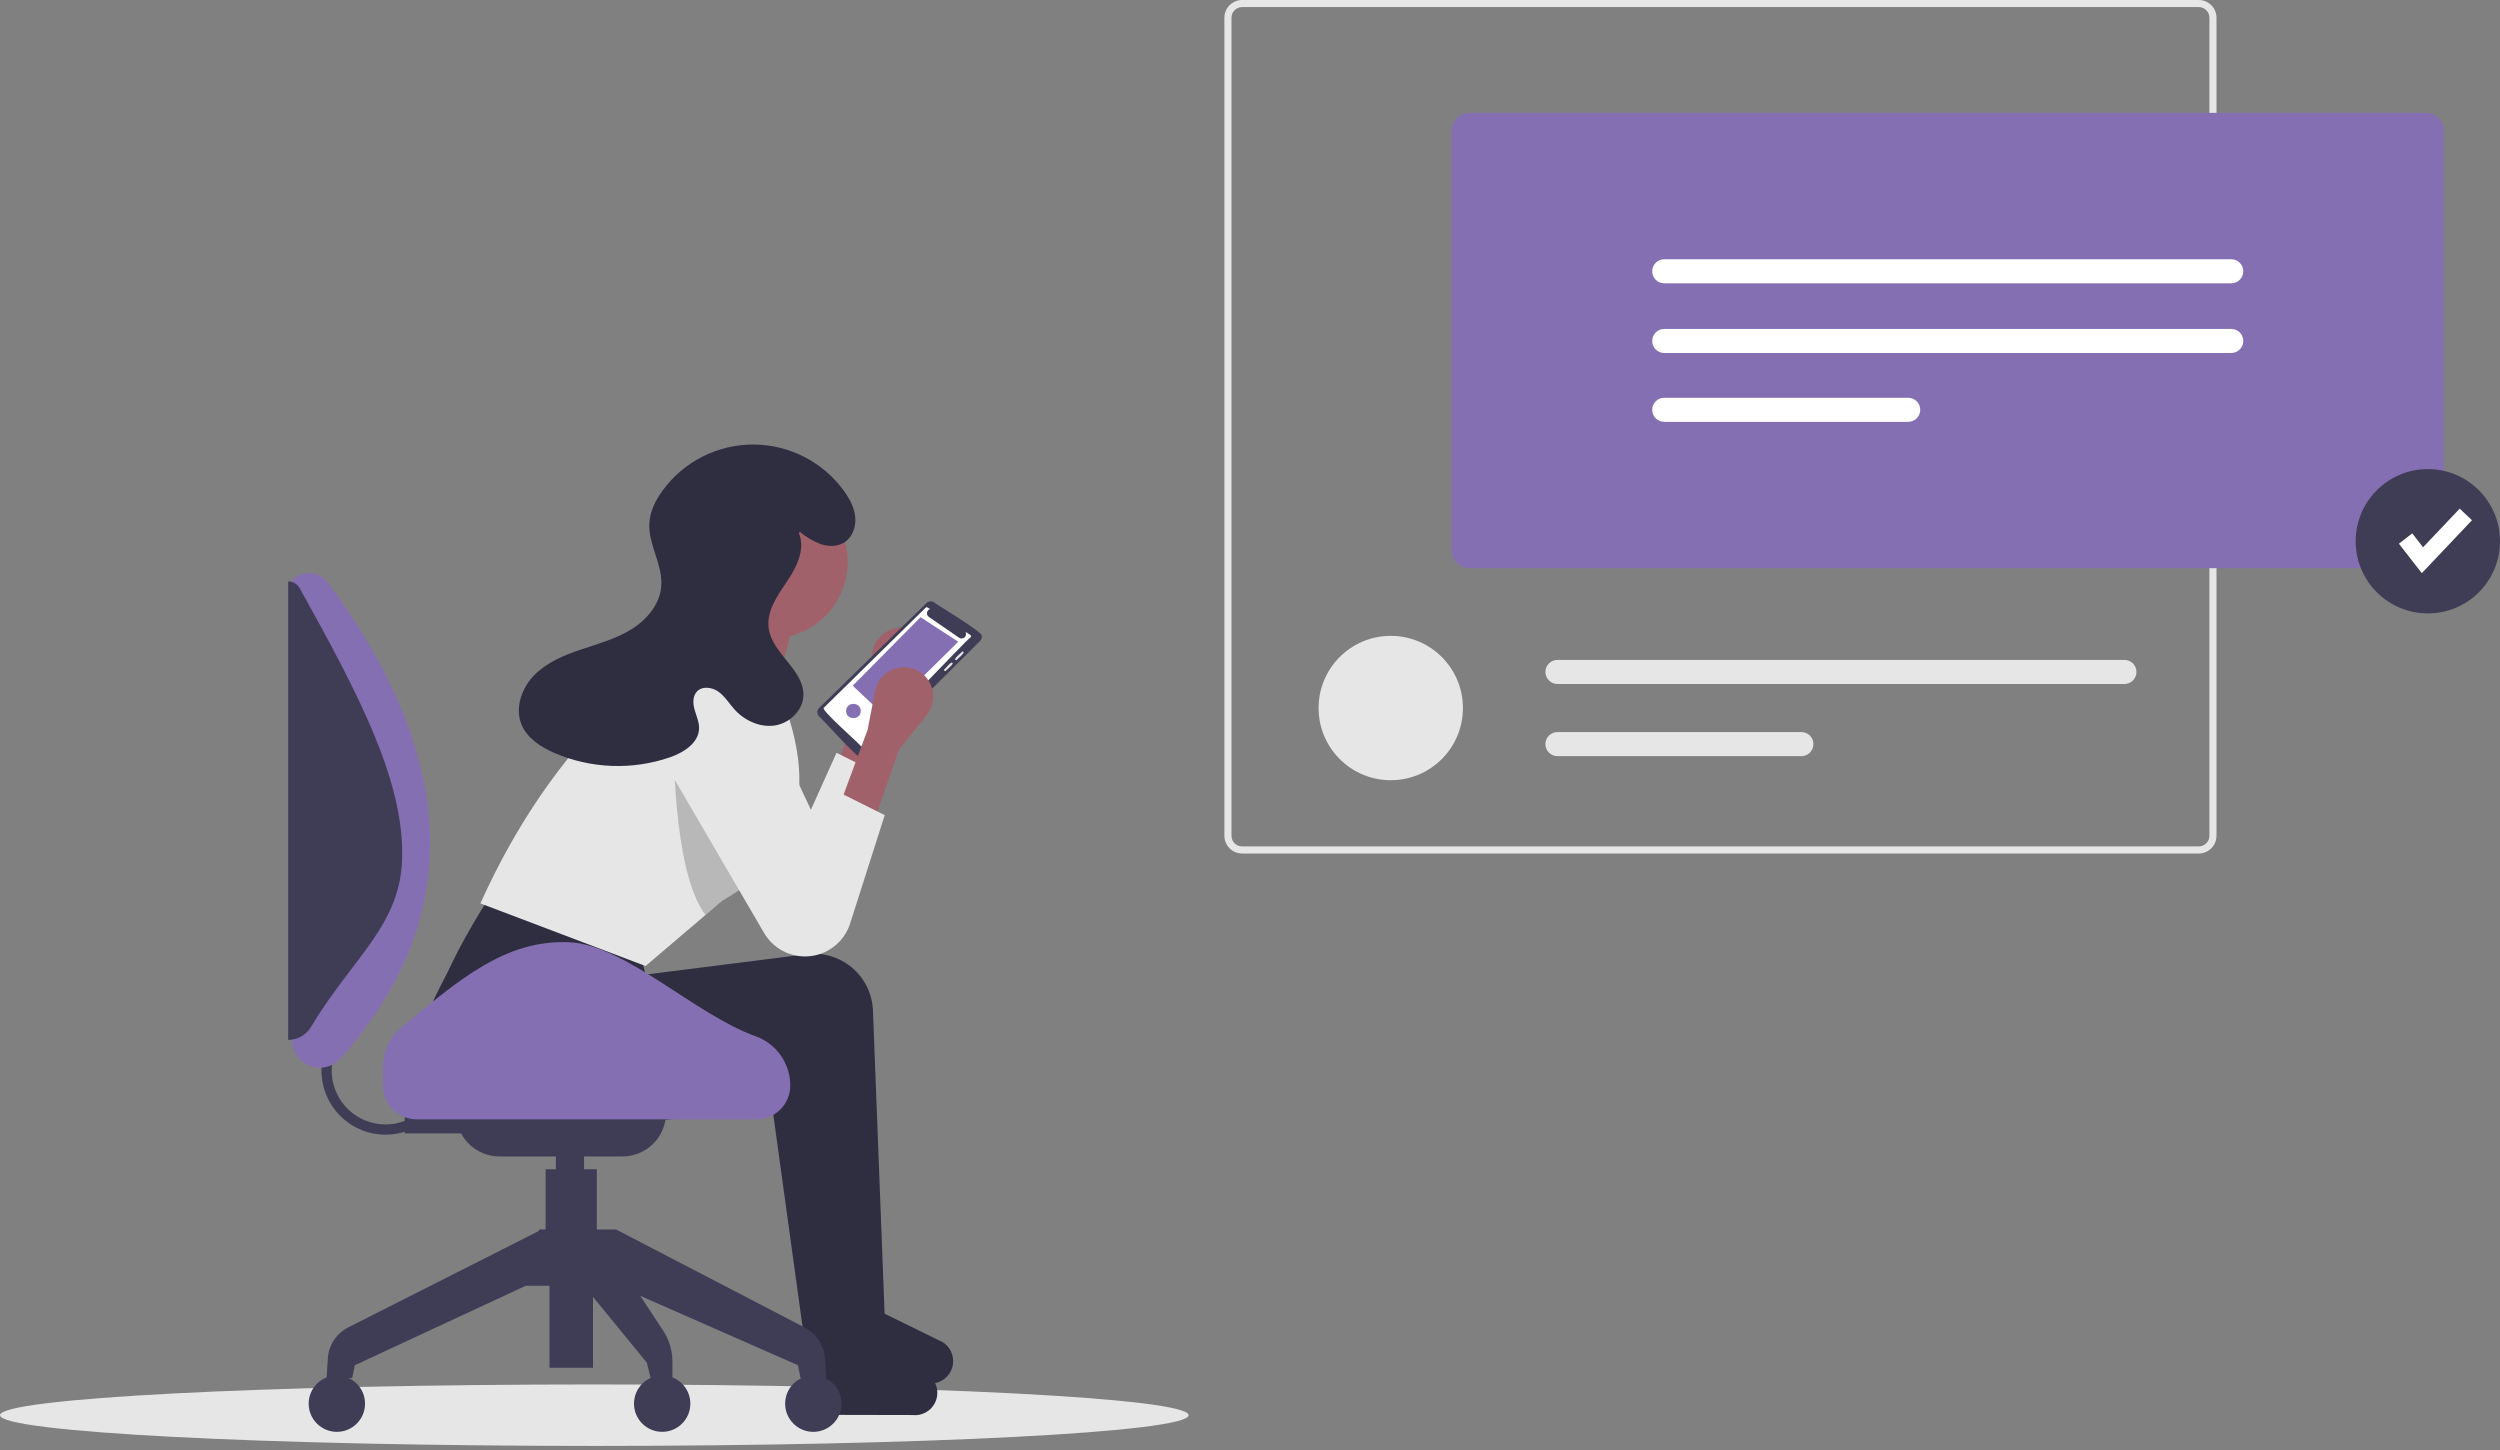 <svg width="250" height="145" viewBox="0 0 250 145" fill="none" xmlns="http://www.w3.org/2000/svg">
<rect x="0" y="0" width="250" height="145" fill="#808080" stroke="none"/>
<g clip-path="url(#clip0)">
<path d="M59.43 144.592C92.252 144.592 118.859 143.216 118.859 141.519C118.859 139.821 92.252 138.445 59.43 138.445C26.608 138.445 0 139.821 0 141.519C0 143.216 26.608 144.592 59.43 144.592Z" fill="#E6E6E6"/>
<path d="M87.069 78.412L83.652 76.703L86.5 69.016L87.25 65.139C87.347 64.635 87.576 64.166 87.911 63.778C88.247 63.39 88.678 63.096 89.163 62.928C89.647 62.759 90.168 62.72 90.672 62.815C91.176 62.91 91.646 63.136 92.036 63.47C92.613 63.965 92.975 64.664 93.047 65.421C93.118 66.178 92.892 66.933 92.417 67.527L89.632 71.009L87.069 78.412Z" fill="#A0616A"/>
<path d="M88.209 77.557L87.579 79.53L84.751 88.391C84.474 89.259 83.952 90.029 83.249 90.609C82.545 91.189 81.689 91.553 80.783 91.658C79.877 91.763 78.961 91.605 78.143 91.202C77.325 90.799 76.641 90.169 76.172 89.387L67.004 73.674C66.857 73.429 66.732 73.172 66.63 72.906C66.187 71.743 66.209 70.454 66.692 69.307C67.174 68.16 68.08 67.243 69.221 66.747C70.362 66.25 71.651 66.213 72.819 66.642C73.987 67.071 74.945 67.933 75.493 69.05L81.09 80.975L83.652 75.28L88.209 77.557Z" fill="#E6E6E6"/>
<path d="M86.89 134.794L80.626 135.363L77.209 110.591C65.946 112.486 55.321 113.093 46.13 110.801C45.354 110.61 44.625 110.26 43.99 109.774C43.355 109.288 42.827 108.676 42.44 107.976C42.053 107.277 41.814 106.504 41.739 105.708C41.665 104.912 41.756 104.109 42.006 103.349C43.106 100.066 45.044 96.549 47.312 92.938L62.403 98.348L62.973 100.626L79.069 98.588C79.882 98.485 80.707 98.553 81.493 98.786C82.278 99.019 83.006 99.413 83.631 99.943C84.256 100.473 84.764 101.127 85.123 101.864C85.481 102.6 85.683 103.404 85.714 104.222L86.89 134.794Z" fill="#2F2E41"/>
<path d="M93.712 139.593C93.772 139.169 93.71 138.737 93.532 138.348C93.354 137.959 93.069 137.628 92.709 137.396L86.279 134.24L81.431 134.852L80.286 138.957C80.238 139.249 80.249 139.549 80.32 139.837C80.391 140.124 80.52 140.395 80.699 140.631C80.877 140.868 81.103 141.065 81.36 141.212C81.618 141.359 81.903 141.451 82.197 141.485L91.243 141.504C91.823 141.569 92.404 141.406 92.865 141.049C93.326 140.693 93.63 140.17 93.712 139.593Z" fill="#2F2E41"/>
<path d="M88.472 131.626L82.208 132.195L78.791 107.424C67.528 109.319 56.903 109.926 47.712 107.634C46.936 107.442 46.207 107.093 45.572 106.607C44.937 106.121 44.409 105.509 44.022 104.809C43.634 104.109 43.396 103.337 43.321 102.541C43.247 101.744 43.337 100.941 43.588 100.182C44.688 96.899 46.626 93.381 48.894 89.77L63.985 95.18L64.554 97.458L80.651 95.421C81.463 95.318 82.289 95.385 83.074 95.618C83.86 95.852 84.588 96.246 85.213 96.775C85.838 97.305 86.346 97.959 86.704 98.696C87.063 99.433 87.265 100.236 87.296 101.055L88.472 131.626Z" fill="#2F2E41"/>
<path d="M95.294 136.426C95.354 136.002 95.292 135.57 95.114 135.181C94.936 134.791 94.651 134.461 94.291 134.229L87.861 131.073L83.013 131.685L81.868 135.79C81.82 136.082 81.831 136.381 81.902 136.669C81.973 136.957 82.102 137.228 82.281 137.464C82.46 137.7 82.685 137.898 82.942 138.045C83.2 138.191 83.484 138.284 83.779 138.317L92.825 138.337C93.404 138.402 93.986 138.239 94.447 137.882C94.908 137.525 95.212 137.003 95.294 136.426Z" fill="#2F2E41"/>
<path d="M77.083 63.86C81.329 63.86 84.771 60.418 84.771 56.172C84.771 51.926 81.329 48.485 77.083 48.485C72.837 48.485 69.395 51.926 69.395 56.172C69.395 60.418 72.837 63.86 77.083 63.86Z" fill="#A0616A"/>
<path d="M76.799 71.832L67.972 70.694L71.388 60.158H79.93L76.799 71.832Z" fill="#A0616A"/>
<path d="M79.2 82.455C78.752 83.699 78.103 84.86 77.279 85.893C76.104 87.335 74.692 88.567 73.103 89.535C72.827 89.715 72.54 89.886 72.243 90.055L70.547 91.5L64.555 96.603L48.041 90.34C51.683 82.245 56.227 75.846 61.435 70.692C62.517 69.105 64.06 67.888 65.855 67.205C67.65 66.521 69.611 66.405 71.474 66.87L77.653 68.415C79.851 73.602 80.668 78.372 79.2 82.455Z" fill="#E6E6E6"/>
<path d="M81.911 70.793C81.799 70.903 81.735 71.053 81.733 71.21C81.73 71.367 81.79 71.519 81.899 71.632C82.089 71.714 85.857 76.007 86.088 75.712C86.167 75.713 86.245 75.698 86.318 75.668C86.391 75.638 86.457 75.594 86.513 75.539L98.008 64.094C98.071 64.031 98.119 63.956 98.148 63.872C98.178 63.789 98.189 63.7 98.18 63.611C98.49 63.321 93.544 60.39 93.393 60.23C93.28 60.156 93.145 60.123 93.01 60.136C92.875 60.149 92.749 60.208 92.653 60.303L81.911 70.793Z" fill="#3F3D56"/>
<path d="M97.022 63.489L96.555 63.191C96.601 63.279 96.618 63.38 96.6 63.478C96.584 63.576 96.534 63.666 96.461 63.733C96.387 63.8 96.294 63.84 96.195 63.848C96.095 63.856 95.996 63.831 95.913 63.776L92.886 61.695C92.819 61.647 92.765 61.582 92.733 61.505C92.7 61.429 92.689 61.345 92.701 61.263C92.714 61.181 92.749 61.104 92.802 61.04C92.855 60.977 92.925 60.929 93.004 60.903C92.884 60.863 92.691 60.619 92.561 60.773L82.378 70.779C82.015 70.956 86.078 74.477 86.08 74.615C86.383 74.953 96.828 63.749 97.05 63.741C97.067 63.724 97.08 63.703 97.088 63.68C97.096 63.657 97.099 63.633 97.096 63.608C97.094 63.584 97.086 63.561 97.073 63.541C97.06 63.52 97.043 63.502 97.022 63.489Z" fill="white"/>
<path d="M85.27 68.57L88.393 71.515L95.824 64.174L92.053 61.72L85.27 68.57Z" fill="#856FB3"/>
<path d="M95.535 65.986C95.555 66.005 95.583 66.016 95.611 66.016C95.64 66.016 95.667 66.005 95.688 65.986C95.722 65.891 96.515 65.313 96.337 65.183C96.317 65.164 96.289 65.153 96.261 65.153C96.232 65.153 96.205 65.163 96.184 65.183C96.15 65.278 95.357 65.856 95.535 65.986Z" fill="#E6E6E6"/>
<path d="M94.593 67.081C94.627 66.985 95.42 66.408 95.243 66.278C95.11 66.102 94.538 66.891 94.44 66.927C94.339 67.025 94.495 67.181 94.593 67.081Z" fill="#E6E6E6"/>
<path d="M86.072 71.098C86.085 72.044 84.598 72.044 84.612 71.098C84.598 70.151 86.085 70.151 86.072 71.098Z" fill="#856FB3"/>
<path opacity="0.2" d="M77.279 85.893C76.104 87.335 74.692 88.567 73.104 89.535C72.827 89.715 72.54 89.886 72.243 90.055L70.547 91.5C67.181 87.076 67.371 73.635 67.371 73.635L72.494 74.148L77.279 85.893Z" fill="black"/>
<path d="M87.333 82.368L83.916 80.659L86.764 72.971L87.514 69.094C87.612 68.591 87.84 68.121 88.175 67.733C88.511 67.345 88.943 67.052 89.427 66.883C89.912 66.715 90.432 66.676 90.936 66.771C91.44 66.866 91.91 67.092 92.3 67.426C92.877 67.921 93.24 68.62 93.311 69.377C93.382 70.134 93.156 70.889 92.681 71.483L89.896 74.965L87.333 82.368Z" fill="#A0616A"/>
<path d="M83.916 79.236L88.472 81.513L85.015 92.346C84.766 93.124 84.321 93.825 83.723 94.38C83.124 94.935 82.392 95.326 81.598 95.516C80.618 95.749 79.59 95.664 78.662 95.273C77.734 94.883 76.954 94.207 76.436 93.344L67.269 77.63C66.619 76.547 66.418 75.253 66.71 74.024C67.001 72.796 67.761 71.73 68.828 71.054C69.402 70.691 70.046 70.452 70.718 70.354C71.39 70.256 72.075 70.3 72.729 70.485C73.382 70.669 73.99 70.989 74.512 71.423C75.034 71.858 75.459 72.397 75.758 73.007L81.354 84.93L83.916 79.236Z" fill="#E6E6E6"/>
<path d="M79.976 53.178C80.603 53.7 81.31 54.117 82.07 54.413C82.842 54.672 83.738 54.678 84.427 54.244C85.239 53.733 85.61 52.694 85.527 51.737C85.444 50.781 84.974 49.898 84.414 49.119C83.382 47.684 82.025 46.513 80.454 45.702C78.883 44.891 77.143 44.463 75.375 44.453C73.608 44.444 71.862 44.852 70.283 45.646C68.703 46.439 67.333 47.595 66.286 49.019C65.566 49.996 64.996 51.131 64.934 52.343C64.824 54.478 66.285 56.472 66.129 58.605C65.997 60.409 64.702 61.954 63.169 62.913C61.635 63.873 59.863 64.359 58.148 64.935C56.434 65.511 54.7 66.222 53.431 67.511C52.162 68.799 51.462 70.8 52.158 72.469C52.731 73.841 54.091 74.713 55.455 75.304C59.112 76.87 63.22 77.024 66.984 75.736C68.372 75.255 69.887 74.293 69.908 72.824C69.918 72.186 69.631 71.588 69.459 70.974C69.286 70.361 69.254 69.629 69.686 69.16C70.222 68.578 71.212 68.712 71.853 69.176C72.493 69.639 72.909 70.343 73.438 70.931C74.441 72.048 75.962 72.761 77.448 72.551C78.934 72.34 80.278 71.074 80.34 69.574C80.445 66.998 77.217 65.384 76.866 62.83C76.632 61.123 77.743 59.562 78.705 58.134C79.668 56.706 80.563 54.916 79.889 53.331" fill="#2F2E41"/>
<path d="M38.553 113.469C37.496 113.468 36.455 113.206 35.524 112.706C34.593 112.206 33.8 111.484 33.216 110.603C32.632 109.722 32.275 108.71 32.176 107.658C32.078 106.606 32.241 105.546 32.652 104.572L33.596 104.971C33.184 105.949 33.07 107.027 33.268 108.069C33.467 109.112 33.969 110.072 34.712 110.83C35.455 111.588 36.406 112.109 37.444 112.328C38.482 112.547 39.562 112.455 40.548 112.062L40.928 113.014C40.173 113.316 39.366 113.47 38.553 113.469Z" fill="#3F3D56"/>
<path d="M31.891 106.767C31.17 106.744 30.487 106.441 29.985 105.923C29.483 105.405 29.203 104.712 29.203 103.991V58.01C29.444 57.768 29.735 57.581 30.055 57.462C30.375 57.342 30.718 57.294 31.058 57.318C31.399 57.343 31.731 57.441 32.03 57.606C32.33 57.77 32.59 57.997 32.794 58.272C45.889 75.978 46.466 91.856 34.059 105.837C33.788 106.142 33.453 106.383 33.079 106.544C32.704 106.704 32.299 106.781 31.891 106.767Z" fill="#856FB3"/>
<path d="M28.818 103.991V58.138C29.052 58.138 29.281 58.2 29.482 58.319C29.683 58.437 29.849 58.607 29.962 58.81C35.921 69.507 40.342 77.982 40.221 85.663C40.114 92.522 35.295 95.689 31.091 102.708C30.855 103.1 30.522 103.424 30.124 103.649C29.726 103.873 29.276 103.991 28.818 103.991Z" fill="#3F3D56"/>
<path d="M48.415 113.341H40.474V111.291L46.878 109.498L48.415 113.341Z" fill="#3F3D56"/>
<path d="M45.597 111.292H66.602C66.602 112.446 66.143 113.554 65.327 114.371C64.51 115.187 63.402 115.646 62.248 115.646H49.952C48.797 115.646 47.689 115.187 46.872 114.371C46.056 113.554 45.597 112.446 45.597 111.292Z" fill="#3F3D56"/>
<path d="M58.405 115.134H55.587V117.439H58.405V115.134Z" fill="#3F3D56"/>
<path d="M59.686 116.927H54.562V123.843H59.686V116.927Z" fill="#3F3D56"/>
<path d="M59.301 127.558H54.947V136.78H59.301V127.558Z" fill="#3F3D56"/>
<path d="M61.607 128.582H52.641L53.922 122.947H61.607V128.582Z" fill="#3F3D56"/>
<path d="M53.666 128.07L35.478 136.523L35.222 137.804H32.661L32.783 135.845C32.824 135.193 33.034 134.564 33.393 134.019C33.752 133.474 34.247 133.033 34.829 132.738L54.178 122.947L53.666 128.07Z" fill="#3F3D56"/>
<path d="M60.583 128.07L79.795 136.523L80.051 137.804H82.612L82.49 135.845C82.449 135.193 82.239 134.564 81.88 134.019C81.521 133.474 81.026 133.033 80.444 132.738L61.607 122.947L60.583 128.07Z" fill="#3F3D56"/>
<path d="M33.685 143.184C35.242 143.184 36.503 141.922 36.503 140.366C36.503 138.81 35.242 137.548 33.685 137.548C32.129 137.548 30.868 138.81 30.868 140.366C30.868 141.922 32.129 143.184 33.685 143.184Z" fill="#3F3D56"/>
<path d="M66.218 143.184C67.774 143.184 69.036 141.922 69.036 140.366C69.036 138.81 67.774 137.548 66.218 137.548C64.662 137.548 63.4 138.81 63.4 140.366C63.4 141.922 64.662 143.184 66.218 143.184Z" fill="#3F3D56"/>
<path d="M81.332 143.184C82.888 143.184 84.149 141.922 84.149 140.366C84.149 138.81 82.888 137.548 81.332 137.548C79.775 137.548 78.514 138.81 78.514 140.366C78.514 141.922 79.775 143.184 81.332 143.184Z" fill="#3F3D56"/>
<path d="M67.243 138.573L65.193 138.317L64.681 136.267L57.765 127.814L60.839 124.74L66.31 133.056C66.918 133.981 67.243 135.064 67.243 136.172V138.573Z" fill="#3F3D56"/>
<path d="M75.656 111.932H41.667C41.224 111.932 40.786 111.845 40.377 111.675C39.968 111.506 39.596 111.258 39.284 110.945C38.971 110.632 38.722 110.26 38.553 109.851C38.384 109.442 38.296 109.004 38.296 108.561V106.734C38.297 105.96 38.468 105.196 38.798 104.495C39.128 103.795 39.609 103.176 40.206 102.683C45.943 97.942 50.588 93.909 56.996 94.231C62.533 94.508 69.533 101.477 75.568 103.626C76.583 103.992 77.46 104.662 78.079 105.546C78.698 106.429 79.029 107.483 79.026 108.561C79.026 109.004 78.939 109.442 78.77 109.851C78.6 110.26 78.352 110.632 78.039 110.945C77.726 111.258 77.355 111.506 76.945 111.675C76.537 111.845 76.098 111.932 75.656 111.932Z" fill="#856FB3"/>
<path d="M219.878 85.351H124.211C123.742 85.35 123.291 85.163 122.959 84.831C122.627 84.499 122.44 84.049 122.44 83.579V1.772C122.44 1.302 122.627 0.852 122.959 0.52C123.291 0.187 123.742 0.001 124.211 0H219.878C220.348 0.001 220.798 0.187 221.13 0.52C221.462 0.852 221.649 1.302 221.65 1.772V83.579C221.649 84.049 221.462 84.499 221.13 84.831C220.798 85.163 220.348 85.35 219.878 85.351ZM124.211 0.709C123.929 0.709 123.659 0.821 123.46 1.02C123.261 1.22 123.149 1.49 123.148 1.772V83.579C123.149 83.861 123.261 84.131 123.46 84.331C123.659 84.53 123.929 84.642 124.211 84.642H219.878C220.16 84.642 220.43 84.53 220.629 84.331C220.829 84.131 220.941 83.861 220.941 83.579V1.772C220.941 1.49 220.829 1.22 220.629 1.02C220.43 0.821 220.16 0.709 219.878 0.709H124.211Z" fill="#E6E6E6"/>
<path d="M139.076 78.02C143.062 78.02 146.293 74.789 146.293 70.803C146.293 66.818 143.062 63.587 139.076 63.587C135.09 63.587 131.859 66.818 131.859 70.803C131.859 74.789 135.09 78.02 139.076 78.02Z" fill="#E6E6E6"/>
<path d="M155.743 65.992C155.424 65.992 155.118 66.119 154.892 66.344C154.667 66.57 154.54 66.876 154.54 67.195C154.54 67.514 154.667 67.82 154.892 68.045C155.118 68.271 155.424 68.398 155.743 68.398H212.444C212.763 68.398 213.069 68.271 213.295 68.045C213.521 67.82 213.647 67.514 213.647 67.195C213.647 66.876 213.521 66.57 213.295 66.344C213.069 66.119 212.763 65.992 212.444 65.992H155.743Z" fill="#E6E6E6"/>
<path d="M155.743 73.209C155.585 73.209 155.428 73.24 155.282 73.3C155.136 73.36 155.003 73.449 154.891 73.561C154.779 73.672 154.691 73.805 154.63 73.951C154.57 74.097 154.538 74.254 154.538 74.412C154.538 74.57 154.57 74.726 154.63 74.872C154.691 75.019 154.779 75.151 154.891 75.263C155.003 75.375 155.136 75.463 155.282 75.523C155.428 75.584 155.585 75.615 155.743 75.615H180.142C180.46 75.614 180.766 75.487 180.991 75.262C181.216 75.036 181.343 74.73 181.343 74.412C181.343 74.093 181.216 73.787 180.991 73.562C180.766 73.336 180.46 73.21 180.142 73.209H155.743Z" fill="#E6E6E6"/>
<path d="M242.607 56.817H146.94C146.47 56.817 146.02 56.63 145.688 56.298C145.356 55.966 145.169 55.515 145.168 55.046V13.062C145.169 12.592 145.356 12.142 145.688 11.81C146.02 11.478 146.47 11.291 146.94 11.29H242.607C243.077 11.291 243.527 11.478 243.859 11.81C244.191 12.142 244.378 12.592 244.378 13.062V55.046C244.378 55.515 244.191 55.966 243.859 56.298C243.527 56.63 243.077 56.817 242.607 56.817Z" fill="#856FB3"/>
<path d="M166.423 25.924C166.104 25.924 165.798 26.051 165.573 26.277C165.347 26.502 165.22 26.808 165.22 27.127C165.22 27.446 165.347 27.752 165.573 27.978C165.798 28.203 166.104 28.33 166.423 28.33H223.125C223.444 28.33 223.75 28.203 223.975 27.978C224.201 27.752 224.328 27.446 224.328 27.127C224.328 26.808 224.201 26.502 223.975 26.277C223.75 26.051 223.444 25.924 223.125 25.924H166.423Z" fill="white"/>
<path d="M166.423 32.894C166.104 32.894 165.798 33.02 165.573 33.246C165.347 33.471 165.22 33.777 165.22 34.096C165.22 34.415 165.347 34.721 165.573 34.947C165.798 35.172 166.104 35.299 166.423 35.299H223.125C223.444 35.299 223.75 35.172 223.975 34.947C224.201 34.721 224.328 34.415 224.328 34.096C224.328 33.777 224.201 33.471 223.975 33.246C223.75 33.02 223.444 32.894 223.125 32.894H166.423Z" fill="white"/>
<path d="M166.423 39.778C166.104 39.778 165.798 39.905 165.573 40.131C165.347 40.356 165.22 40.662 165.22 40.981C165.22 41.3 165.347 41.606 165.573 41.832C165.798 42.057 166.104 42.184 166.423 42.184H190.822C191.141 42.184 191.447 42.057 191.673 41.832C191.898 41.606 192.025 41.3 192.025 40.981C192.025 40.662 191.898 40.356 191.673 40.131C191.447 39.905 191.141 39.778 190.822 39.778H166.423Z" fill="white"/>
<path d="M242.783 61.341C246.769 61.341 250 58.11 250 54.125C250 50.139 246.769 46.908 242.783 46.908C238.798 46.908 235.567 50.139 235.567 54.125C235.567 58.11 238.798 61.341 242.783 61.341Z" fill="#3F3D56"/>
<path d="M242.181 57.316L239.891 54.371L241.223 53.335L242.307 54.729L245.971 50.862L247.196 52.023L242.181 57.316Z" fill="white"/>
</g>
<defs>
<clipPath id="clip0">
<rect width="250" height="144.593" fill="white"/>
</clipPath>
</defs>
</svg>
